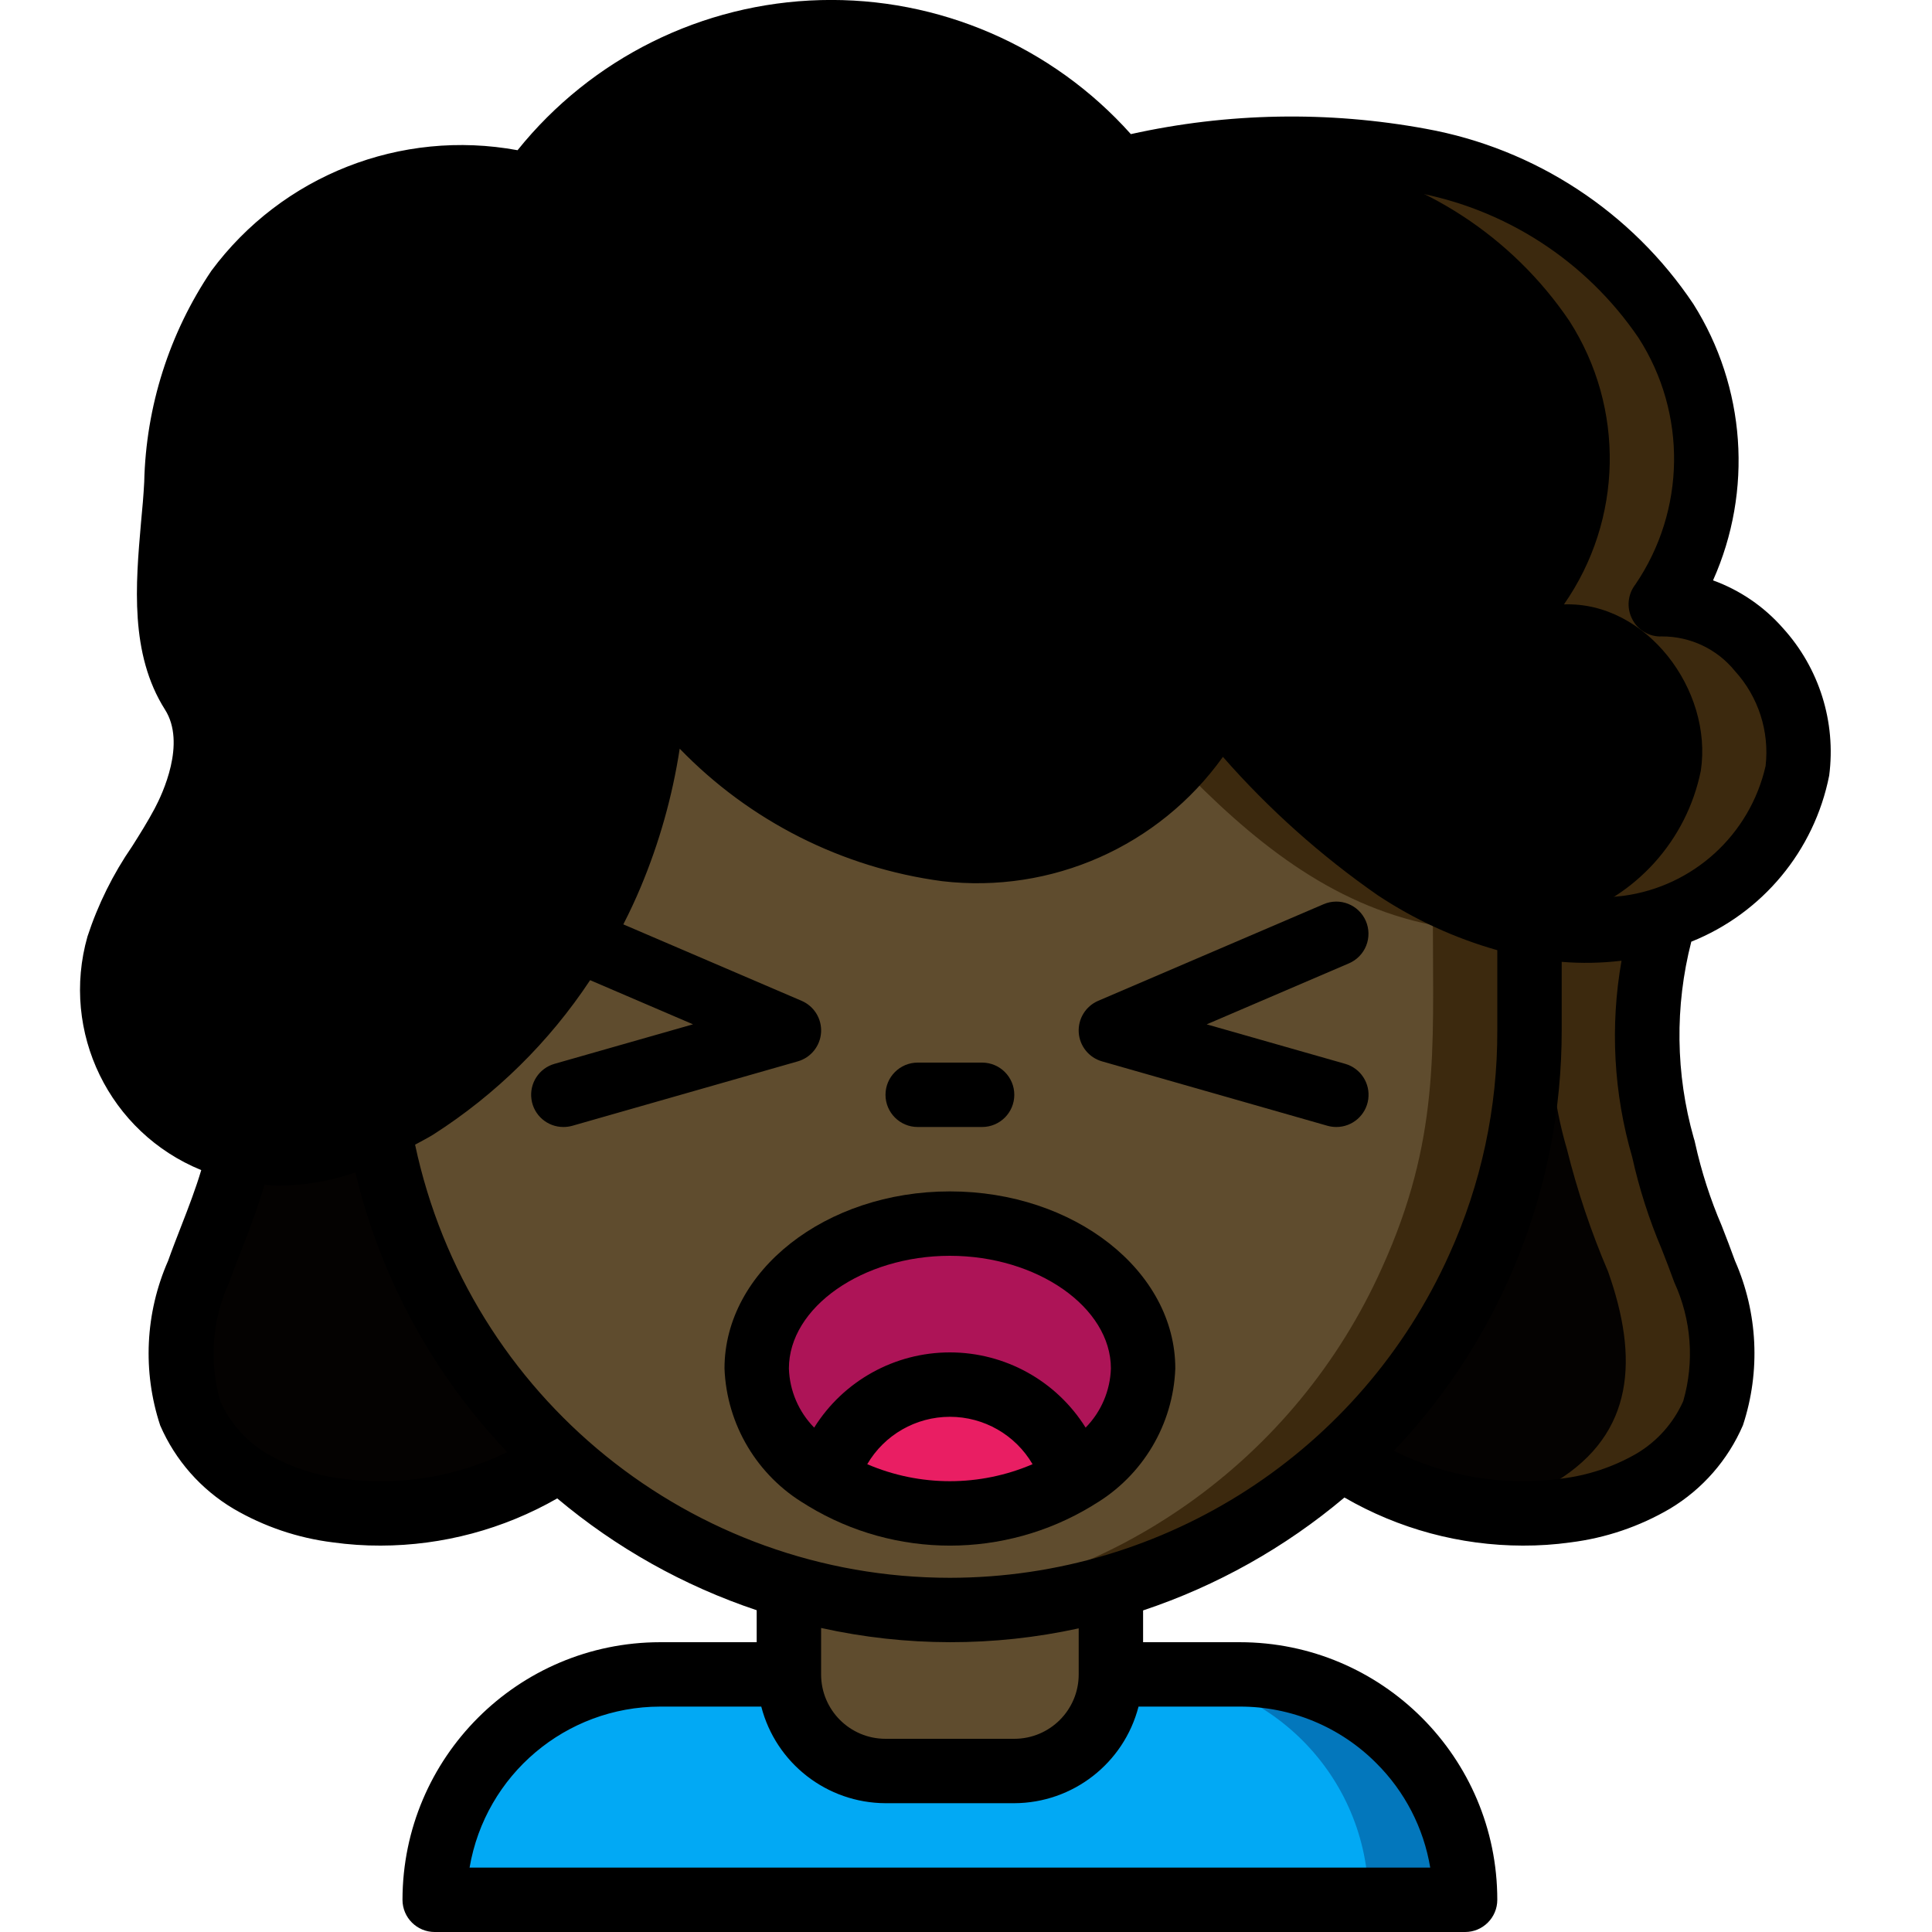<?xml version="1.0"?>
<svg xmlns="http://www.w3.org/2000/svg" xmlns:xlink="http://www.w3.org/1999/xlink" xmlns:svgjs="http://svgjs.com/svgjs" version="1.1" width="512" height="512" x="0" y="0" viewBox="0 0 55 60" style="enable-background:new 0 0 512 512" xml:space="preserve" class=""><g><g xmlns="http://www.w3.org/2000/svg" id="Page-1" fill="none" fill-rule="evenodd"><g id="042---Shouting-Girl" fill-rule="nonzero" transform="translate(-1 -1)"><path id="Shape" d="m46 29.73v3.27c.006 2.541-.533 5.054-1.58 7.37-3.246 7.223-10.831 11.476-18.687 10.478-7.856-.998-14.136-7.013-15.473-14.818.404-.191.795-.408 1.17-.65 2.704-1.736 4.814-4.254 6.05-7.22.822-1.985 1.279-4.102 1.35-6.25 2.25 2.79 5.43 5.1 9.03 5.46 3.41.35 7.15-1.41 8.4-4.59 1.636 1.957 3.51 3.7 5.58 5.19 1.261.848 2.673 1.445 4.16 1.76z" fill="#5f4c2e" data-original="#ffe0b2" style="" class=""/><path id="Shape" d="m36.26 22.78c-.283.707-.689 1.359-1.2 1.924 2.271 2.353 4.732 4.396 7.94 5.026 0 3.845.217 6.675-1.58 10.64-2.675 5.982-8.397 10.031-14.928 10.562 5.018.425 9.985-1.273 13.692-4.682 3.708-3.408 5.817-8.214 5.816-13.25v-3.27c-4.09-.807-6.986-3.922-9.74-6.95z" fill="#3c290e" data-original="#dfc49c" style="" class=""/><path id="Shape" d="m33 50.29v2.71c0 1.657-1.343 3-3 3h-4c-1.655-.005-2.995-1.345-3-3v-2.7c3.268.937 6.734.933 10-.01z" fill="#5f4c2e" data-original="#ffe0b2" style="" class=""/><path id="Shape" d="m44 60h-32c0-3.866 3.134-7 7-7h4c.005 1.655 1.345 2.995 3 3h4c1.657 0 3-1.343 3-3h4c3.866 0 7 3.134 7 7z" fill="#02a9f4" data-original="#02a9f4" style="" class=""/><path id="Shape" d="m54.32 24.94c-.442 2.167-2.028 3.922-4.14 4.58-.357.13-.725.227-1.1.29-1.023.163-2.067.136-3.08-.08-1.487-.315-2.899-.912-4.16-1.76-2.07-1.49-3.944-3.233-5.58-5.19-1.25 3.18-4.99 4.94-8.4 4.59-3.6-.36-6.78-2.67-9.03-5.46-.071 2.148-.528 4.265-1.35 6.25-1.236 2.966-3.346 5.484-6.05 7.22-.375.242-.766.459-1.17.65-1.183.618-2.522.875-3.85.74-.155-.019-.309-.049-.46-.09-1.276-.298-2.392-1.07-3.12-2.16-.804-1.233-1.037-2.753-.64-4.17.533-1.323 1.203-2.587 2-3.77.67-1.26 1.05-2.87.28-4.08-1.14-1.8-.6-4.35-.49-6.48.041-2.151.701-4.244 1.9-6.03 2.106-2.811 5.697-4.077 9.1-3.21 2.09-2.91 5.419-4.678 9.001-4.78 3.582-.102 7.006 1.474 9.259 4.26 3.063-.722 6.24-.817 9.34-.28 3.121.565 5.882 2.364 7.66 4.99 1.73 2.697 1.663 6.172-.17 8.8 2.56-.09 4.63 2.66 4.25 5.17z" fill="#000000" data-original="#a0522d" style="" class=""/><path id="Shape" d="m50.07 19.77c1.833-2.628 1.9-6.103.17-8.8-1.778-2.626-4.539-4.425-7.66-4.99-1.7-.335-3.438-.436-5.165-.3.727.053 1.451.153 2.165.3 3.121.565 5.882 2.364 7.66 4.99 1.73 2.697 1.663 6.172-.17 8.8 2.56-.09 4.63 2.66 4.25 5.17-.442 2.167-2.028 3.922-4.14 4.58-.301.107-.609.191-.922.252.932.174 1.886.186 2.822.038.375-.063.743-.16 1.1-.29 2.112-.658 3.698-2.413 4.14-4.58.38-2.51-1.69-5.26-4.25-5.17z" fill="#3c290e" data-original="#783e22" style="" class=""/><path id="Shape" d="m15.89 46.31c-2.03 1.36-4.489 1.929-6.91 1.6-.955-.119-1.877-.428-2.71-.91-.826-.491-1.476-1.229-1.86-2.11-.444-1.45-.352-3.012.26-4.4.528-1.234.956-2.508 1.28-3.81.151.041.305.071.46.09 1.328.135 2.667-.122 3.85-.74.668 3.962 2.652 7.583 5.63 10.28z" fill="#040201" data-original="#825a2c" style="" class=""/><path id="Shape" d="m51.7 44.89c-.384.881-1.034 1.619-1.86 2.11-.833.482-1.755.791-2.71.91-2.443.336-4.924-.248-6.96-1.64 1.802-1.658 3.248-3.666 4.25-5.9 1.047-2.316 1.586-4.829 1.58-7.37v-3.27c1.013.216 2.057.243 3.08.08.375-.063.743-.16 1.1-.29-.701 2.334-.708 4.822-.02 7.16.324 1.302.752 2.576 1.28 3.81.612 1.388.704 2.95.26 4.4z" fill="#040201" data-original="#825a2c" style="" class=""/><path id="Shape" d="m50.18 29.52c-.993.343-2.048.466-3.093.359-.601 2.23-.576 4.583.073 6.8.324 1.302.752 2.576 1.28 3.81.955 2.694.814 5.02-1.6 6.51-.792.458-1.665.758-2.571.884 2.854.444 6.346-.343 7.431-2.994 1.606-4.014-3.695-7.869-1.52-15.369z" fill="#3c290e" data-original="#624421" style="" class=""/><path id="Shape" d="m31.85 46.95c-2.376 1.4-5.324 1.4-7.7 0 .469-1.741 2.047-2.951 3.85-2.951s3.381 1.21 3.85 2.951z" fill="#e91e63" data-original="#e91e63" style="" class=""/><path id="Shape" d="m34 43.5c-.067 1.446-.882 2.753-2.15 3.45-.469-1.741-2.047-2.951-3.85-2.951s-3.381 1.21-3.85 2.951c-1.268-.697-2.083-2.004-2.15-3.45 0-2.49 2.69-4.5 6-4.5s6 2.01 6 4.5z" fill="#ad1457" data-original="#ad1457" style="" class=""/><path id="Shape" d="m41.95 55.05c-1.31-1.317-3.093-2.055-4.95-2.05l-3-0c3.866 0 7 3.134 7 7h3c.005-1.857-.733-3.64-2.05-4.95z" fill="#0377bc" data-original="#0377bc" style="" class=""/><g fill="#000"><path id="Shape" d="m55.307 25.087c.217-1.664-.309-3.34-1.438-4.582-.587-.668-1.333-1.178-2.169-1.481 1.244-2.783 1.015-6.004-.611-8.583-1.917-2.864-4.915-4.827-8.306-5.441-3.035-.559-6.15-.503-9.163.165-2.445-2.736-5.971-4.259-9.639-4.162-3.669.096-7.109 1.801-9.408 4.662-3.625-.669-7.314.784-9.509 3.745-1.309 1.942-2.032 4.218-2.085 6.559-.021.408-.058.832-.1 1.262-.166 1.91-.354 4.074.746 5.808.662 1.044-.078 2.613-.321 3.07-.213.4-.455.787-.7 1.174-.594.862-1.061 1.805-1.387 2.8-.844 2.965.678 6.091 3.533 7.255-.169.567-.387 1.138-.618 1.73-.141.363-.282.724-.412 1.089-.711 1.616-.798 3.437-.244 5.113.468 1.079 1.264 1.983 2.274 2.584.948.555 1.999.911 3.089 1.046.491.068.986.102 1.481.1 1.925-.003 3.816-.509 5.486-1.466 1.828 1.537 3.929 2.715 6.194 3.473v.993h-3c-4.416.005-7.995 3.584-8 8 0 .552.448 1 1 1h32c.552 0 1-.448 1-1 0-4.418-3.582-8-8-8h-3v-.987c2.287-.763 4.409-1.953 6.253-3.507 1.683.976 3.593 1.491 5.538 1.494.497.002.993-.031 1.485-.1 1.09-.136 2.141-.492 3.089-1.048 1.007-.605 1.799-1.511 2.264-2.59.551-1.674.463-3.494-.247-5.107-.13-.364-.272-.726-.413-1.09-.355-.827-.631-1.685-.825-2.564-.01-.053-.024-.105-.042-.156-.565-1.991-.592-4.096-.077-6.1 2.208-.884 3.82-2.825 4.282-5.158zm-51.641 8.885c-.644-.989-.832-2.207-.518-3.345.28-.812.671-1.581 1.161-2.286.266-.426.531-.853.765-1.293 1-1.89 1.093-3.74.244-5.08-.738-1.163-.588-2.892-.443-4.563.041-.456.079-.9.1-1.337.035-1.956.628-3.861 1.711-5.49 1.461-1.938 3.748-3.075 6.175-3.072.625-.002 1.248.08 1.851.244.404.111.834-.042 1.078-.383 1.909-2.656 4.947-4.269 8.216-4.363 3.269-.094 6.395 1.343 8.453 3.886.235.29.612.426.978.351 2.927-.708 5.969-.804 8.935-.281 2.855.502 5.385 2.137 7.015 4.534 1.506 2.341 1.467 5.357-.1 7.658-.238.307-.277.723-.1 1.069.173.349.536.563.925.544.878-.004 1.711.389 2.265 1.071.73.8 1.078 1.876.955 2.952-.486 2.133-2.244 3.74-4.412 4.032-2.312.276-4.642-.328-6.53-1.69-1.998-1.444-3.809-3.132-5.39-5.023-.233-.256-.581-.373-.921-.311-.34.063-.624.297-.75.619-1.016 2.585-4.179 4.285-7.367 3.961-3.171-.484-6.039-2.16-8.017-4.686-.034-.04-.07-.076-.11-.11.014-.969-.042-1.939-.167-2.9-.041-.359-.272-.668-.604-.809-.333-.141-.716-.091-1.001.13-.286.221-.43.579-.377.937.411 2.995.02 6.045-1.131 8.84-1.156 2.775-3.127 5.132-5.654 6.76-1.258.913-2.798 1.353-4.349 1.243-1.175-.165-2.224-.823-2.885-1.809zm24.334 16.028c-8.018-0-14.942-5.609-16.609-13.451.192-.107.381-.2.574-.32 1.937-1.24 3.593-2.871 4.862-4.789l3.195 1.371-4.3 1.227c-.481.136-.787.607-.717 1.102.07.495.495.862.995.86.093-0.0.185-.013.275-.038l7-2c.407-.116.697-.476.724-.898.027-.422-.215-.816-.605-.983l-5.536-2.374c.194-.378.374-.763.539-1.156.578-1.378.985-2.822 1.212-4.3 2.176 2.251 5.049 3.701 8.152 4.115 3.392.397 6.732-1.083 8.718-3.861 1.423 1.623 3.039 3.067 4.811 4.3 1.141.756 2.393 1.331 3.71 1.704v2.491c.008 2.401-.501 4.775-1.493 6.961-2.744 6.106-8.813 10.035-15.507 10.039zm-18.874-3.079c-.819-.099-1.61-.361-2.326-.772-.643-.379-1.152-.949-1.457-1.63-.355-1.224-.258-2.534.274-3.692.123-.346.257-.688.391-1.032.253-.647.507-1.312.705-2 .145.01.287.029.433.029.814-.007 1.621-.146 2.39-.412.778 3.26 2.405 6.257 4.717 8.684-1.59.776-3.374 1.063-5.127.825zm32.117 8.836c.884.879 1.47 2.013 1.674 3.243h-29.834c.492-2.885 2.99-4.996 5.917-5h3.142c.455 1.761 2.04 2.993 3.858 3h4c1.818-.007 3.403-1.239 3.858-3h3.142c1.592-.005 3.12.628 4.243 1.757zm-9.243-2.757c0 1.105-.895 2-2 2h-4c-1.105 0-2-.895-2-2v-1.442c2.634.585 5.364.589 8 .012zm18.775-8.489c-.303.683-.812 1.255-1.456 1.635-.717.412-1.509.676-2.33.774-1.781.239-3.592-.062-5.2-.864 3.349-3.521 5.215-8.196 5.211-13.056v-2.129c.619.051 1.241.039 1.858-.035-.359 2.032-.246 4.119.332 6.1.218.979.524 1.935.916 2.858.134.345.269.688.392 1.032.531 1.156.629 2.463.277 3.685z" fill="#000000" data-original="#000000" style="" class=""/><path id="Shape" d="m40.919 29.606c-.218-.508-.805-.743-1.313-.525l-7 3c-.389.167-.631.56-.605.983.027.422.317.782.724.898l7 2c.09.025.182.038.275.038.499.001.923-.367.992-.861s-.237-.964-.717-1.101l-4.3-1.226 4.415-1.893c.244-.104.438-.3.537-.547.099-.246.096-.522-.008-.766z" fill="#000000" data-original="#000000" style="" class=""/><path id="Shape" d="m27 36h2c.552 0 1-.448 1-1s-.448-1-1-1h-2c-.552 0-1 .448-1 1s.448 1 1 1z" fill="#000000" data-original="#000000" style="" class=""/><path id="Shape" d="m28 38c-3.86 0-7 2.468-7 5.5.067 1.744 1.017 3.334 2.52 4.221.026.019.054.036.082.052 2.705 1.637 6.095 1.637 8.8 0 .028-.016.056-.033.082-.052 1.502-.888 2.45-2.478 2.516-4.221 0-3.032-3.14-5.5-7-5.5zm-2.567 8.472c.533-.912 1.511-1.472 2.567-1.472s2.034.56 2.567 1.472c-1.639.704-3.495.704-5.134 0zm6.782-1.136c-.908-1.453-2.501-2.336-4.215-2.336s-3.307.883-4.215 2.336c-.483-.492-.763-1.147-.785-1.836 0-1.9 2.29-3.5 5-3.5s5 1.6 5 3.5c-.022.689-.302 1.344-.785 1.836z" fill="#000000" data-original="#000000" style="" class=""/></g></g></g></g></svg>
